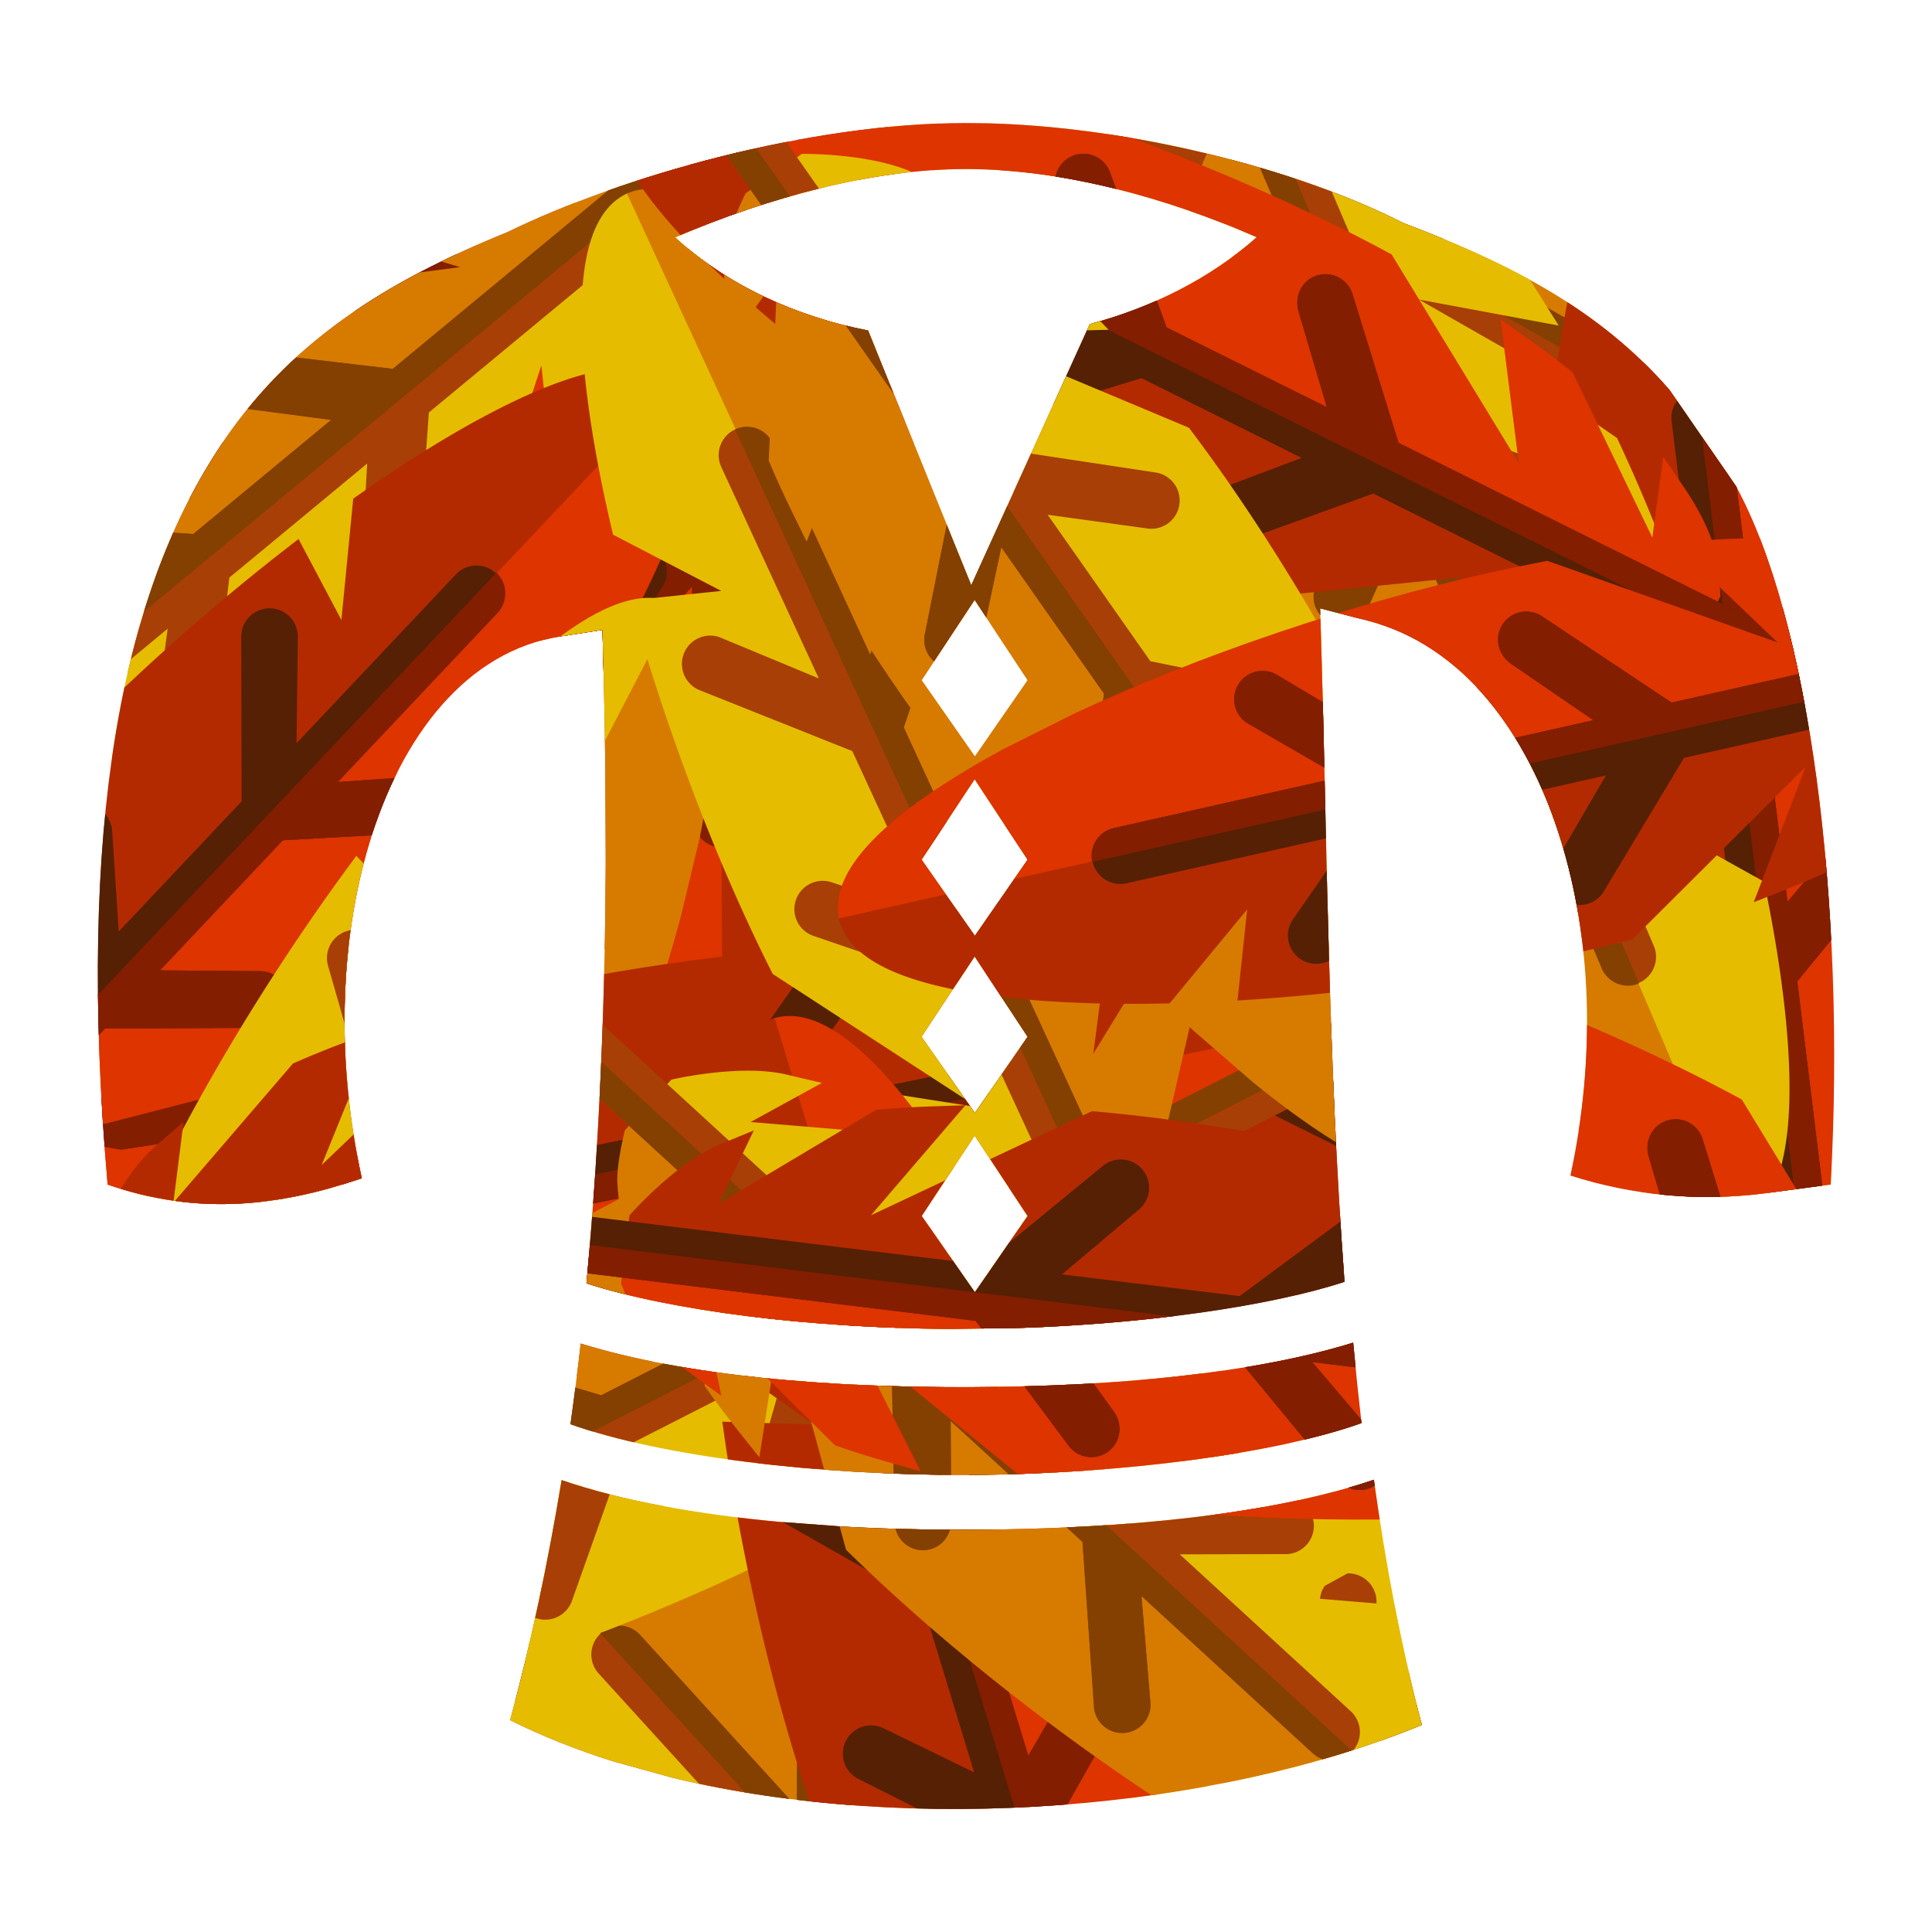 <svg xmlns="http://www.w3.org/2000/svg" width="128" height="128"><defs><clipPath id="a"><path d="M79.284 11.438c-10.38 0-22.796 3.526-30.355 7.22-8.038 3.266-14.58 7.287-19.253 14.51-6.283 9.714-9.334 24.72-7.255 48.602 5.964 2.07 11.333 1.45 16.842-.415-1.727-7.884-1.448-15.764.496-22.204 2.126-7.044 6.404-12.722 12.675-13.7l2.77-.433.074 2.803c.054 2.043.09 4.17.116 6.335l.027 6.312c-.037 8.798-.382 18.286-1.277 27.845 5.637 1.83 14.806 2.954 23.964 3.02l4.597-.059c8.53-.275 16.742-1.45 21.665-3.063-1.093-14.65-1.166-29.434-1.52-41.334l-.097-3.283 3.18.824c6.238 1.617 10.55 7.376 12.76 14.507 2.02 6.51 2.353 14.37.64 22.248a29.764 29.764 0 0 0 12.847 1.18l4.4-.587c1.032-18.81-1.434-37.403-6.27-46.264l-4.409-6.376c-4.647-5.357-10.62-8.4-17.665-11.074-6.746-3.458-18.358-6.614-28.95-6.614zm0 3.05c6.494 0 13.37 1.942 19.274 4.516-3.123 2.758-6.97 4.665-11.067 5.754l-7.852 17.31-6.838-16.882c-4.757-.93-9.26-2.957-12.783-6.174 6.173-2.643 13.082-4.524 19.266-4.524zm.58 28.54l3.512 5.326-3.497 5.053-3.53-5.053zm0 11.887l3.512 5.328-3.497 5.052-3.53-5.053 3.514-5.327zm0 11.733l3.512 5.327-3.497 5.054-3.53-5.054zm0 11.876l3.512 5.327-3.497 5.054-3.53-5.053 3.514-5.327zm25.08 13.715c-6.61 2.055-15.83 2.907-25.278 2.95-9.5.046-18.965-.743-25.902-2.89a222.41 222.41 0 0 1-.678 5.346c5.968 2.132 16.346 3.408 26.497 3.36 10.143-.05 20.355-1.444 25.912-3.433a241.302 241.302 0 0 1-.552-5.333zm1.367 9.086c-6.782 2.308-16.533 3.262-26.53 3.31-2.935.015-5.866-.052-8.724-.213l-4.227-.315c-5.358-.5-10.307-1.382-14.33-2.758-.896 5.43-2.02 10.772-3.412 15.903 2.117 1.06 4.41 1.968 6.835 2.733l3.97 1.096c15.85 3.805 35.88 2.156 49.6-3.513-1.354-5.09-2.386-10.57-3.182-16.243z"/></clipPath></defs><g transform="translate(-15.291 -3.288)" clip-path="url(#a)"><path d="M60.798-5.453L3.822 51.523l1.633 1.638s2.133.65 3.425.65c1.275 0 2.692-.217 4.213-.645l2.32-.654-4.838-2.386 12.056-1.528.178-.114a64.338 64.338 0 0 0 2.977-2.052l1.7-1.24-9.42-1.888 15.785-3.587.183-.17a113.45 113.45 0 0 0 2.654-2.569c6.692-6.692 13.339-14.917 18.236-22.564l2.681-4.455.015-.025c4.42-7.9 5.489-13.077 3.178-15.387z" fill="#dd3400"/><path d="M60.848-5.4c-.784-.783-1.915-1.182-3.365-1.182-5.09 0-13.34 4.953-17.805 7.904l-.354.234-1.015 8.01-2.686-5.446-.889.651c-5.74 4.207-11.534 9.158-16.317 13.94-.877.878-1.741 1.77-2.568 2.653l-.17.184-3.588 15.784-1.887-9.419-1.24 1.7a64.51 64.51 0 0 0-2.052 2.977l-.115.178L5.27 44.823l-2.387-4.837-.653 2.32c-.865 3.07.009 7.634.009 7.634l1.632 1.638z" fill="#b42a00"/><path d="M44.893 20.003l-7.137.29 10.91-10.909a1.876 1.876 0 0 0-2.653-2.652L35.105 17.64l.289-7.136a1.876 1.876 0 0 0-3.75 0l-.29 10.887-8.383 8.383-.243-6.604a1.875 1.875 0 0 0-3.75 0l.243 10.354L-9.81 62.556a1.875 1.875 0 1 0 2.652 2.651l29.03-29.03 10.355.243c1.036 0 1.876-.84 1.876-1.875 0-1.036-.84-1.838-1.876-1.876l-6.604-.243 8.383-8.383 10.887-.29a1.875 1.875 0 1 0 0-3.75z" fill="#552003"/><path d="M44.893 20.003l-7.137.29 10.91-10.909a1.875 1.875 0 0 0 0-2.651L-9.81 65.207c.365.367.846.55 1.326.55.48 0 .96-.183 1.325-.55l29.031-29.03 10.355.243c1.036 0 1.876-.84 1.876-1.875 0-1.036-.84-1.838-1.876-1.876l-6.604-.243 8.383-8.383 10.887-.29a1.875 1.875 0 1 0 0-3.75z" fill="#831e00"/><path d="M144.557 80.78l-56.976 56.977 1.633 1.637s2.133.65 3.425.65c1.275 0 2.692-.217 4.213-.645l2.32-.654-4.838-2.386 12.056-1.528.178-.114a64.195 64.195 0 0 0 2.977-2.052l1.7-1.24-9.42-1.888 15.785-3.587.183-.17c.885-.83 1.778-1.693 2.654-2.569 6.692-6.692 13.339-14.917 18.236-22.564l2.681-4.455.015-.025c4.42-7.9 5.489-13.076 3.178-15.387z" fill="#d67b00"/><path d="M144.608 80.834c-.784-.784-1.916-1.182-3.366-1.182-5.09 0-13.34 4.952-17.805 7.904l-.354.233-1.015 8.01-2.686-5.446-.889.651c-5.74 4.207-11.534 9.158-16.316 13.94-.878.878-1.742 1.77-2.568 2.653l-.171.184-3.587 15.784-1.888-9.419-1.24 1.7a64.51 64.51 0 0 0-2.052 2.977l-.114.178-1.528 12.055-2.386-4.837-.654 2.32c-.865 3.07.009 7.634.009 7.634l1.632 1.638z" fill="#e5bc00"/><path d="M128.652 106.236l-7.137.29 10.91-10.909a1.876 1.876 0 0 0-2.653-2.652l-10.908 10.909.29-7.137a1.876 1.876 0 0 0-3.751 0l-.29 10.887-8.383 8.383-.243-6.604a1.875 1.875 0 0 0-3.75 0l.243 10.354-29.03 29.032a1.875 1.875 0 1 0 2.65 2.652l29.032-29.031 10.355.243c1.035 0 1.875-.84 1.875-1.875 0-1.036-.84-1.838-1.875-1.876l-6.605-.243 8.383-8.383 10.888-.29a1.875 1.875 0 1 0 0-3.75z" fill="#a73f06"/><path d="M128.653 106.236l-7.138.29 10.91-10.909a1.875 1.875 0 0 0 0-2.651L73.948 151.44c.366.366.846.549 1.326.549.48 0 .96-.183 1.326-.55l29.03-29.03 10.356.243c1.035 0 1.875-.84 1.875-1.875 0-1.036-.84-1.838-1.875-1.876l-6.605-.243 8.383-8.383 10.888-.29a1.875 1.875 0 1 0 0-3.75z" fill="#834000"/><g><path d="M60.687-6.774l69.954 39.988 1.15-2.006s.067-2.229-.273-3.476c-.335-1.23-.917-2.54-1.73-3.894l-1.241-2.067-1.03 5.295-4.645-11.23-.157-.141a64.195 64.195 0 0 0-2.762-2.334l-1.644-1.313.656 9.584-7.612-14.286-.213-.132c-1.032-.635-2.1-1.27-3.175-1.884-8.217-4.697-17.9-8.947-26.566-11.661l-5.003-1.416-.028-.007c-8.784-2.187-14.06-1.857-15.681.98z" fill="#d67b00"/><path d="M60.725-6.837c-.55.963-.636 2.16-.255 3.558 1.338 4.91 8.286 11.568 12.308 15.1l.318.28 7.995-1.127-4.548 4.023.862.687c5.568 4.431 11.868 8.72 17.74 12.076 1.078.616 2.166 1.215 3.235 1.78l.222.117 16.172-.69-8.59 4.298 1.965.75a64.51 64.51 0 0 0 3.412 1.196l.202.064 12.033-1.696-4.04 3.574 2.41.02c3.189.028 7.364-2.015 7.364-2.015l1.15-2.006z" fill="#e5bc00"/><path d="M89.43 1.877l2.156 6.81L78.192 1.03a1.876 1.876 0 0 0-1.861 3.256l13.393 7.656-6.962 1.598a1.876 1.876 0 0 0 .987 3.618l10.58-2.584 10.292 5.884-6.308 1.971a1.875 1.875 0 0 0 .987 3.619l9.925-2.958 35.645 20.375a1.875 1.875 0 1 0 1.86-3.256l-35.642-20.375-2.489-10.054a1.875 1.875 0 0 0-2.302-1.316c-1 .272-1.552 1.293-1.317 2.302l1.503 6.436-10.293-5.884L93.048.89a1.875 1.875 0 1 0-3.619.986z" fill="#a73f06"/><path d="M89.43 1.876l2.156 6.81L78.192 1.03a1.875 1.875 0 0 0-2.558.697l71.794 41.04c.257-.449.308-.96.181-1.423a1.868 1.868 0 0 0-.878-1.135l-35.643-20.375-2.489-10.054a1.875 1.875 0 0 0-2.302-1.316c-1 .272-1.552 1.293-1.317 2.302l1.503 6.436L96.19 11.32 93.048.89a1.875 1.875 0 1 0-3.619.986z" fill="#834000"/></g><g><path d="M71.719 138.109L6.113 91.329l-1.345 1.88s-.29 2.211-.076 3.486c.21 1.258.659 2.619 1.333 4.048l1.027 2.18 1.555-5.165 3.498 11.638.142.156c.78.855 1.627 1.728 2.516 2.598l1.504 1.471.305-9.602 6.146 14.976.199.152a113.45 113.45 0 0 0 2.97 2.193c7.707 5.494 16.916 10.69 25.268 14.258l4.836 1.908.028.01c8.521 3.054 13.803 3.253 15.7.593z" fill="#dd3400"/><path d="M71.675 138.167c.643-.902.849-2.084.61-3.514-.841-5.02-7.089-12.339-10.737-16.255l-.29-.31-8.067.322 4.927-3.549-.788-.769c-5.098-4.965-10.938-9.863-16.444-13.79-1.011-.72-2.035-1.425-3.041-2.094l-.21-.138-16.16-.93 8.978-3.418-1.88-.942a64.51 64.51 0 0 0-3.277-1.532l-.194-.083-12.142.485 4.377-3.153-2.397-.261c-3.17-.346-7.527 1.27-7.527 1.27l-1.346 1.88z" fill="#b42a00"/><path d="M43.985 126.628l-1.464-6.991 12.56 8.957a1.876 1.876 0 0 0 2.178-3.054l-12.56-8.956 7.086-.894a1.876 1.876 0 0 0-.62-3.7l-10.785 1.515-9.653-6.884 6.473-1.33a1.875 1.875 0 0 0-.62-3.7l-10.171 1.951L-7.02 79.706a1.875 1.875 0 1 0-2.177 3.054l33.428 23.836 1.47 10.252a1.875 1.875 0 0 0 2.16 1.54c1.022-.171 1.673-1.132 1.54-2.16l-.852-6.553 9.653 6.883 2.084 10.69a1.875 1.875 0 1 0 3.7-.62z" fill="#552003"/><path d="M43.985 126.628l-1.464-6.991 12.56 8.957a1.875 1.875 0 0 0 2.616-.438L-9.635 80.144c-.301.422-.402.926-.323 1.399.08.473.34.916.76 1.217l33.429 23.835 1.47 10.253a1.875 1.875 0 0 0 2.16 1.54c1.022-.171 1.673-1.132 1.54-2.16l-.852-6.553 9.653 6.883 2.084 10.69a1.875 1.875 0 1 0 3.7-.62z" fill="#831e00"/></g><g><path d="M6.552 25.483l1.472 80.563 2.312-.039s1.948-1.084 2.845-2.014h.001c.885-.918 1.711-2.089 2.458-3.48l1.14-2.124-5.075 1.825 7.267-9.739.041-.207c.223-1.136.42-2.336.59-3.568l.287-2.084-7.897 5.47 8.374-13.852.004-.25c.017-1.213.015-2.455-.007-3.693-.173-9.463-1.48-19.956-3.587-28.79l-1.346-5.022-.008-.028c-2.62-8.665-5.604-13.028-8.87-12.968z" fill="#d67b00"/><path d="M6.626 25.484c-1.109.02-2.181.559-3.187 1.602C-.094 30.75-2.255 40.127-3.23 45.39l-.078.417 5.062 6.29-5.785-1.846-.148 1.092c-.955 7.052-1.413 14.66-1.29 21.422.023 1.24.066 2.483.128 3.69l.013.25 8.874 13.538-8.091-5.178.363 2.072a64.51 64.51 0 0 0 .72 3.544l.048.205 7.618 9.467-5.138-1.639 1.216 2.08c1.61 2.754 5.502 5.293 5.502 5.293l2.312-.039z" fill="#e5bc00"/><path d="M13.839 54.602L9.094 59.94l-.282-15.424a1.876 1.876 0 0 0-3.75.068l.282 15.424-4.937-5.161a1.876 1.876 0 0 0-2.603 2.7L5.44 65.31l.216 11.854-4.923-4.409a1.875 1.875 0 0 0-2.603 2.7l7.623 7.011.75 41.05a1.875 1.875 0 1 0 3.75-.068L9.504 82.4l7.362-7.286a1.875 1.875 0 0 0-.048-2.652c-.746-.718-1.906-.67-2.652.049l-4.759 4.586-.216-11.854 7.348-8.038a1.875 1.875 0 1 0-2.7-2.604z" fill="#a73f06"/><path d="M13.84 54.601l-4.746 5.34-.282-15.425a1.875 1.875 0 0 0-1.909-1.84l1.51 82.682c.518-.01.983-.228 1.316-.573.333-.346.534-.819.525-1.336L9.504 82.4l7.362-7.286a1.875 1.875 0 0 0-.048-2.652c-.746-.718-1.906-.67-2.652.049l-4.759 4.586-.216-11.854 7.348-8.038a1.875 1.875 0 1 0-2.7-2.604z" fill="#834000"/></g><g><path d="M125.54 11.995l9.8 79.978 2.295-.278s1.826-1.28 2.622-2.298h.001c.785-1.004 1.486-2.254 2.085-3.716l.914-2.23-4.86 2.34 6.222-10.438.019-.21c.104-1.153.176-2.368.217-3.61l.07-2.103-7.288 6.259 6.895-14.646-.022-.25a113.45 113.45 0 0 0-.39-3.671c-1.15-9.394-3.537-19.696-6.546-28.265l-1.858-4.855-.011-.028c-3.502-8.347-6.922-12.377-10.165-11.98z" fill="#dd3400"/><path d="M125.613 11.988c-1.1.135-2.111.781-3.004 1.923-3.134 4.01-4.314 13.56-4.738 18.896l-.035.423 5.686 5.732-5.944-1.237-.035 1.101c-.22 7.113.111 14.727.934 21.44.15 1.232.322 2.463.509 3.658l.039.247 10.227 12.547-8.584-4.313.575 2.023a64.51 64.51 0 0 0 1.083 3.45l.07.2 8.557 8.628-5.281-1.099 1.426 1.944c1.885 2.571 6.02 4.695 6.02 4.695l2.295-.278z" fill="#b42a00"/><path d="M135.8 40.203l-4.167 5.801-1.876-15.313a1.876 1.876 0 0 0-3.723.457l1.877 15.311-5.445-4.622a1.876 1.876 0 0 0-2.31 2.955l8.4 6.932 1.441 11.768-5.353-3.876a1.875 1.875 0 0 0-2.31 2.955l8.309 6.185 4.993 40.751a1.875 1.875 0 1 0 3.723-.456l-4.994-40.75 6.569-8.009a1.875 1.875 0 0 0-.323-2.632c-.816-.638-1.964-.47-2.632.322l-4.259 5.054-1.442-11.768 6.477-8.756a1.875 1.875 0 1 0-2.955-2.31z" fill="#552003"/><path d="M135.8 40.203l-4.167 5.801-1.876-15.313a1.875 1.875 0 0 0-2.09-1.633l10.058 82.083a1.869 1.869 0 0 0 1.25-.706c.295-.379.447-.87.384-1.383L134.365 68.3l6.569-8.009a1.875 1.875 0 0 0-.323-2.632c-.816-.638-1.964-.47-2.632.322l-4.259 5.054-1.442-11.767 6.477-8.757a1.875 1.875 0 1 0-2.955-2.31z" fill="#831e00"/></g><g><path d="M63.262 76.628l-.476-80.575-2.312.01s-1.962 1.06-2.87 1.98h-.001c-.896.906-1.737 2.066-2.501 3.45l-1.166 2.109 5.097-1.763-7.387 9.648-.044.207a64.338 64.338 0 0 0-.634 3.56l-.312 2.08 7.964-5.372-8.544 13.749-.008.25a113.45 113.45 0 0 0-.038 3.692c.056 9.464 1.234 19.973 3.23 28.833l1.284 5.038.008.028c2.512 8.696 5.442 13.096 8.71 13.076z" fill="#dd3400"/><path d="M63.188 76.626c1.11-.006 2.188-.531 3.207-1.562 3.577-3.62 5.855-12.97 6.894-18.22l.083-.416-4.984-6.353 5.761 1.918.162-1.09c1.042-7.04 1.594-14.64 1.554-21.404a112.463 112.463 0 0 0-.082-3.692l-.01-.25-8.706-13.647 8.027 5.278-.337-2.076a64.51 64.51 0 0 0-.676-3.553l-.046-.206-7.5-9.56 5.117 1.702-1.19-2.095c-1.576-2.773-5.437-5.36-5.437-5.36l-2.312.01z" fill="#b42a00"/><path d="M56.336 47.422l4.81-5.28.091 15.427a1.876 1.876 0 0 0 3.75-.022l-.09-15.426 4.873 5.222a1.876 1.876 0 0 0 2.636-2.668l-7.54-7.858-.07-11.856 4.868 4.47a1.875 1.875 0 0 0 2.636-2.668l-7.536-7.105-.242-41.056a1.875 1.875 0 1 0-3.75.022l.242 41.055-7.452 7.194a1.875 1.875 0 0 0 .016 2.652c.737.729 1.897.694 2.652-.015l4.815-4.527.07 11.855-7.447 7.948a1.875 1.875 0 1 0 2.667 2.636z" fill="#552003"/><path d="M56.335 47.422l4.811-5.28.091 15.427a1.875 1.875 0 0 0 1.886 1.864l-.487-82.695a1.869 1.869 0 0 0-1.323.557 1.868 1.868 0 0 0-.541 1.33l.242 41.054-7.452 7.194a1.875 1.875 0 0 0 .016 2.652c.737.729 1.897.694 2.652-.015l4.815-4.527.07 11.855-7.447 7.948a1.875 1.875 0 1 0 2.667 2.636z" fill="#831e00"/></g><g><path d="M43.448 98.782l54.222 59.603 1.713-1.553s.75-2.1.811-3.391v-.001c.06-1.273-.09-2.698-.446-4.238l-.543-2.348-2.612 4.72-.957-12.115-.106-.183c-.581-1-1.224-2.033-1.908-3.071l-1.159-1.756-2.33 9.32-2.838-15.937-.162-.191a113.458 113.458 0 0 0-2.44-2.772c-6.369-7-14.27-14.028-21.678-19.281l-4.323-2.889-.025-.016c-7.682-4.787-12.803-6.1-15.22-3.9z" fill="#d67b00"/><path d="M43.503 98.735c-.82.746-1.27 1.857-1.34 3.305-.24 5.084 4.318 13.56 7.055 18.159l.217.365 7.953 1.392-5.567 2.425.609.919c3.93 5.932 8.602 11.953 13.154 16.957.835.918 1.686 1.823 2.529 2.69l.175.18 15.597 4.328-9.498 1.44 1.64 1.32a64.51 64.51 0 0 0 2.877 2.19l.172.122 11.97 2.095-4.945 2.156 2.287.762c3.025 1.009 7.626.352 7.626.352l1.713-1.554z" fill="#e5bc00"/><path d="M68.124 115.871l-.047 7.143-10.382-11.412a1.876 1.876 0 0 0-2.774 2.524l10.381 11.411-7.115-.625a1.876 1.876 0 0 0-.177 3.746l10.861.802 7.978 8.77-6.608-.069a1.875 1.875 0 0 0-.177 3.747l10.354.245 27.629 30.37a1.875 1.875 0 1 0 2.774-2.524L83.193 139.63l.732-10.332a1.875 1.875 0 0 0-1.785-1.962c-1.035-.048-1.875.753-1.962 1.785l-.554 6.586-7.978-8.77.225-10.889a1.875 1.875 0 1 0-3.747-.177z" fill="#a73f06"/><path d="M68.124 115.871l-.047 7.143-10.382-11.412a1.875 1.875 0 0 0-2.648-.125l55.648 61.171c.383-.348.59-.82.612-1.298a1.868 1.868 0 0 0-.486-1.35l-27.628-30.37.732-10.332a1.875 1.875 0 0 0-1.785-1.962c-1.035-.048-1.875.753-1.962 1.785l-.554 6.586-7.978-8.77.225-10.889a1.875 1.875 0 1 0-3.747-.177z" fill="#834000"/></g><g><path d="M130.667 84.242l-31.64-74.105-2.127.905S95.5 12.78 95.02 13.98h-.001c-.475 1.182-.8 2.578-.97 4.15l-.258 2.395 4.017-3.599-3.075 11.756.04.208c.22 1.136.488 2.323.794 3.528l.517 2.039 5.262-8.037-2.553 15.984.09.234c.44 1.13.908 2.28 1.394 3.419 3.717 8.704 8.872 17.937 14.143 25.332l3.135 4.148.018.023c5.684 7.045 10.089 9.966 13.094 8.683z" fill="#d67b00"/><path d="M130.599 84.27c1.02-.436 1.81-1.338 2.35-2.683 1.897-4.723.376-14.225-.699-19.469l-.084-.415-7.055-3.927 6.054-.463-.273-1.067c-1.765-6.894-4.2-14.116-6.855-20.337a112.457 112.457 0 0 0-1.505-3.371l-.106-.227-13.311-9.211 9.444 1.758-1.115-1.784a64.51 64.51 0 0 0-1.998-3.014l-.123-.172-10.617-5.91 5.378-.412-1.91-1.47c-2.525-1.947-7.087-2.838-7.087-2.838l-2.128.905z" fill="#e5bc00"/><path d="M112.972 59.997l2.39-6.731 6.058 14.188a1.876 1.876 0 0 0 3.45-1.473l-6.058-14.187 6.515 2.928a1.876 1.876 0 0 0 1.398-3.48l-9.996-4.326-4.655-10.904 6.22 2.236a1.875 1.875 0 0 0 1.397-3.48l-9.7-3.633L93.87-6.624a1.875 1.875 0 1 0-3.449 1.473l16.121 37.758-4.084 9.518a1.875 1.875 0 0 0 1.041 2.44c.961.385 2.018-.096 2.439-1.042l2.687-6.038 4.655 10.903-3.789 10.211a1.875 1.875 0 1 0 3.48 1.398z" fill="#a73f06"/><path d="M112.972 59.997l2.39-6.731 6.058 14.188a1.875 1.875 0 0 0 2.46.988L91.41-7.612c-.477.203-.826.58-1.005 1.025-.178.446-.187.96.016 1.435l16.121 37.759-4.084 9.518a1.875 1.875 0 0 0 1.041 2.44c.961.385 2.018-.096 2.439-1.042l2.687-6.038 4.655 10.903-3.789 10.211a1.875 1.875 0 1 0 3.48 1.398z" fill="#834000"/></g><g><path d="M79.295 64.956l72.14 35.892 1.034-2.068s-.062-2.23-.473-3.455c-.405-1.209-1.062-2.482-1.952-3.788l-1.358-1.992-.723 5.345-5.283-10.943-.166-.132a64.338 64.338 0 0 0-2.892-2.17l-1.716-1.217 1.206 9.53-8.422-13.823-.22-.12a113.45 113.45 0 0 0-3.279-1.698c-8.473-4.216-18.385-7.901-27.193-10.112l-5.076-1.125-.029-.006c-8.895-1.677-14.143-1.044-15.598 1.882z" fill="#dd3400"/><path d="M79.33 64.891c-.494.993-.512 2.192-.05 3.567 1.618 4.825 8.938 11.072 13.157 14.366l.334.261 7.916-1.585-4.308 4.278.9.636c5.814 4.103 12.35 8.022 18.406 11.034 1.111.553 2.233 1.089 3.332 1.591l.228.104 16.106-1.62-8.33 4.786 2.006.635a64.51 64.51 0 0 0 3.476.998l.205.052 11.915-2.387-3.827 3.801 2.408-.118c3.185-.157 7.234-2.437 7.234-2.437l1.034-2.069z" fill="#b42a00"/><path d="M108.488 71.937l2.545 6.674L97.22 71.74a1.876 1.876 0 0 0-1.67 3.358l13.81 6.871-6.857 1.997a1.876 1.876 0 0 0 1.193 3.555l10.413-3.189 10.615 5.281-6.184 2.332a1.875 1.875 0 0 0 1.193 3.555l9.739-3.524 36.758 18.288a1.875 1.875 0 1 0 1.67-3.358l-36.757-18.288-3.063-9.894a1.875 1.875 0 0 0-2.374-1.182c-.982.33-1.475 1.381-1.182 2.375l1.87 6.339-10.614-5.281-3.737-10.23a1.875 1.875 0 1 0-3.556 1.193z" fill="#552003"/><path d="M108.488 71.937l2.545 6.674L97.22 71.74a1.875 1.875 0 0 0-2.514.843l74.038 36.838c.231-.464.252-.978.1-1.432a1.868 1.868 0 0 0-.943-1.082l-36.757-18.289-3.064-9.894a1.875 1.875 0 0 0-2.374-1.182c-.982.33-1.475 1.381-1.182 2.375l1.87 6.339-10.613-5.281-3.738-10.23a1.875 1.875 0 1 0-3.556 1.193z" fill="#831e00"/></g><g><path d="M2.473 122.226l45.332-66.615-1.91-1.303s-2.217-.24-3.486 0h-.001c-1.252.238-2.603.716-4.017 1.422l-2.157 1.075 5.197 1.44-11.558 3.753-.153.146a64.338 64.338 0 0 0-2.542 2.571l-1.438 1.536 9.606.095-14.837 6.472-.148.203c-.714.979-1.43 1.994-2.127 3.018-5.324 7.824-10.318 17.146-13.701 25.574l-1.802 4.876-.01.028c-2.866 8.586-2.95 13.871-.248 15.71z" fill="#dd3400"/><path d="M2.413 122.183c.917.624 2.103.804 3.527.533 5-.95 12.18-7.357 16.016-11.09l.304-.296-.499-8.058 3.656 4.848.752-.806c4.852-5.204 9.62-11.15 13.426-16.742.698-1.026 1.38-2.065 2.027-3.086l.134-.212.575-16.177 3.614 8.901.901-1.9a64.51 64.51 0 0 0 1.46-3.31l.079-.195-.751-12.129 3.248 4.306.208-2.4c.277-3.178-1.434-7.499-1.434-7.499l-1.91-1.304z" fill="#b42a00"/><path d="M13.343 94.248l6.958-1.618-8.68 12.754a1.876 1.876 0 0 0 3.101 2.11l8.679-12.753 1.049 7.065a1.876 1.876 0 0 0 3.684-.7l-1.75-10.75 6.671-9.802 1.472 6.443a1.875 1.875 0 0 0 3.685-.7L36.038 76.17l23.098-33.943a1.875 1.875 0 1 0-3.1-2.11L32.938 74.06 22.72 75.754a1.875 1.875 0 0 0-1.492 2.193c.194 1.018 1.169 1.648 2.193 1.492l6.533-.995-6.67 9.801-10.641 2.318a1.875 1.875 0 1 0 .7 3.685z" fill="#552003"/><path d="M13.343 94.248l6.958-1.618-8.68 12.754a1.875 1.875 0 0 0 .495 2.605l46.525-68.367a1.869 1.869 0 0 0-1.405-.292c-.471.09-.909.36-1.2.787L32.94 74.06 22.72 75.754a1.875 1.875 0 0 0-1.492 2.193c.194 1.018 1.169 1.648 2.193 1.492l6.534-.995-6.67 9.801-10.642 2.318a1.875 1.875 0 1 0 .7 3.685z" fill="#831e00"/></g><g><path d="M-1.346 65.52l62.071-51.38-1.472-1.783s-2.062-.847-3.35-.968v-.001c-1.268-.12-2.7-.036-4.254.248l-2.37.433 4.591 2.83-12.145.39-.188.097a64.195 64.195 0 0 0-3.157 1.763l-1.808 1.075 9.2 2.763-16.051 2.09-.199.153c-.958.742-1.928 1.519-2.882 2.308-7.29 6.035-14.68 13.6-20.274 20.754L3.28 50.475l-.017.025c-5.141 7.45-6.691 12.503-4.608 15.02z" fill="#d67b00"/><path d="M-1.39 65.462c.706.854 1.796 1.357 3.239 1.493 5.067.477 13.746-3.68 18.468-6.199l.375-.199 1.762-7.88 2.162 5.674.947-.564c6.108-3.65 12.342-8.035 17.552-12.348.956-.791 1.9-1.6 2.806-2.4l.187-.167 5.052-15.378.996 9.554 1.394-1.575a64.51 64.51 0 0 0 2.322-2.772l.13-.167 2.653-11.858 1.922 5.04.868-2.25c1.15-2.974.708-7.6.708-7.6l-1.472-1.784z" fill="#e5bc00"/><path d="M16.877 41.668l7.133.382-11.884 9.837a1.876 1.876 0 0 0 2.392 2.889L26.4 44.939l-.957 7.078a1.876 1.876 0 0 0 3.734.352l1.309-10.812 9.133-7.56-.378 6.599a1.875 1.875 0 0 0 3.734.351l.729-10.331 31.627-26.18a1.875 1.875 0 1 0-2.391-2.889l-31.627 26.18-10.286-1.214a1.875 1.875 0 0 0-2.043 1.69c-.097 1.032.664 1.909 1.69 2.044l6.553.861-9.132 7.56-10.867-.734a1.875 1.875 0 1 0-.352 3.734z" fill="#a73f06"/><path d="M16.877 41.668l7.133.382-11.884 9.837a1.875 1.875 0 0 0-.249 2.64l63.704-52.73a1.869 1.869 0 0 0-1.269-.672 1.868 1.868 0 0 0-1.371.422l-31.627 26.18-10.286-1.214a1.875 1.875 0 0 0-2.043 1.69c-.097 1.032.664 1.909 1.69 2.044l6.554.861-9.133 7.56-10.867-.734a1.875 1.875 0 1 0-.352 3.734z" fill="#834000"/></g><g><path d="M59.957 28.702L4.644 87.294l1.68 1.59s2.15.589 3.442.552h.001c1.274-.036 2.683-.295 4.191-.767l2.3-.72-4.903-2.246L23.36 83.83l.175-.12a64.338 64.338 0 0 0 2.917-2.136l1.663-1.288-9.47-1.616 15.675-4.04.179-.176a113.45 113.45 0 0 0 2.578-2.644c6.497-6.882 12.904-15.294 17.58-23.08l2.551-4.53.014-.025c4.19-8.024 5.11-13.23 2.734-15.472z" fill="#dd3400"/><path d="M60.01 28.754c-.807-.761-1.95-1.126-3.399-1.085-5.087.147-13.192 5.334-17.57 8.413l-.348.244-.784 8.036-2.84-5.366-.87.676c-5.617 4.37-11.266 9.485-15.91 14.404-.852.902-1.69 1.82-2.49 2.726l-.166.188-3.131 15.881-2.158-9.36-1.19 1.733a64.51 64.51 0 0 0-1.966 3.036l-.11.181-1.18 12.094-2.524-4.766-.586 2.338c-.777 3.092.228 7.63.228 7.63l1.68 1.59z" fill="#b42a00"/><path d="M44.792 54.605l-7.126.495 10.59-11.218a1.876 1.876 0 0 0-2.727-2.575l-10.59 11.218.084-7.142a1.876 1.876 0 0 0-3.75.108l.025 10.891-8.138 8.62-.434-6.594a1.875 1.875 0 0 0-3.749.108l.542 10.343-28.183 29.855a1.875 1.875 0 1 0 2.727 2.575l28.183-29.854 10.357-.055a1.875 1.875 0 0 0 1.82-1.929c-.029-1.035-.892-1.812-1.928-1.82l-6.608-.053 8.138-8.621 10.875-.603a1.875 1.875 0 1 0-.108-3.749z" fill="#552003"/><path d="M44.792 54.605l-7.126.495 10.59-11.218c.71-.753.677-1.94-.076-2.65l-56.768 60.133c.376.356.861.525 1.34.511.48-.014.955-.21 1.31-.587l28.183-29.854 10.358-.055a1.875 1.875 0 0 0 1.82-1.929c-.029-1.035-.892-1.812-1.928-1.82l-6.608-.053 8.138-8.621 10.875-.603a1.875 1.875 0 1 0-.108-3.749z" fill="#831e00"/></g><g><path d="M60.016 43.274L22.86 114.772l2.05 1.07s2.23-.023 3.462-.413c1.216-.383 2.501-1.018 3.822-1.885l2.015-1.322-5.331-.818 11.034-5.09.135-.162a64.195 64.195 0 0 0 2.222-2.854l1.246-1.694-9.55 1.038 13.97-8.177.123-.218c.594-1.057 1.185-2.15 1.756-3.248 4.364-8.398 8.224-18.243 10.59-27.012l1.213-5.055.006-.029c1.834-8.864 1.293-14.122-1.606-15.629z" fill="#d67b00"/><path d="M60.08 43.31c-.984-.511-2.183-.55-3.565-.113C51.662 44.731 45.287 51.94 41.92 56.1l-.267.33 1.446 7.943-4.202-4.383-.651.889c-4.205 5.74-8.238 12.207-11.357 18.209a112.457 112.457 0 0 0-1.65 3.304l-.107.226 1.336 16.132-4.638-8.413-.67 1.994a64.51 64.51 0 0 0-1.06 3.458l-.055.204 2.176 11.955-3.733-3.893.076 2.409c.1 3.187 2.309 7.277 2.309 7.277l2.05 1.069z" fill="#e5bc00"/><path d="M52.522 72.34l-6.718 2.427 7.114-13.689a1.876 1.876 0 0 0-3.328-1.73l-7.113 13.689-1.876-6.892a1.876 1.876 0 0 0-3.576 1.13l3.006 10.468-5.468 10.52-2.222-6.224a1.875 1.875 0 0 0-3.576 1.13l3.353 9.8-18.933 36.43a1.875 1.875 0 1 0 3.328 1.73l18.932-36.43 9.947-2.889a1.875 1.875 0 0 0 1.223-2.353c-.312-.987-1.355-1.498-2.353-1.223l-6.37 1.759 5.466-10.52 10.294-3.557a1.875 1.875 0 1 0-1.13-3.576z" fill="#a73f06"/><path d="M52.522 72.34l-6.718 2.427 7.114-13.689c.478-.919.12-2.05-.799-2.528l-38.135 73.378c.46.24.973.269 1.43.124.458-.144.86-.463 1.099-.923L35.445 94.7l9.947-2.889a1.875 1.875 0 0 0 1.223-2.353c-.312-.987-1.355-1.498-2.353-1.223l-6.371 1.759 5.467-10.52 10.294-3.557a1.875 1.875 0 1 0-1.13-3.576z" fill="#834000"/></g><g><path d="M100.822 71.63L21.876 87.756l.46 2.267s1.42 1.718 2.499 2.43v.002c1.063.702 2.365 1.301 3.87 1.782l2.296.734-2.72-4.658 10.9 5.372.212.002a64.338 64.338 0 0 0 3.615-.07l2.101-.098-6.817-6.767 15.147 5.709.247-.042a113.45 113.45 0 0 0 3.629-.68c9.273-1.894 19.352-5.092 27.655-8.772l4.692-2.239.026-.013c8.043-4.154 11.788-7.884 11.134-11.085z" fill="#dd3400"/><path d="M100.835 71.702c-.222-1.086-.947-2.042-2.156-2.841-4.246-2.806-13.86-3.223-19.213-3.222h-.424l-5.263 6.123.762-6.024-1.1.053c-7.108.346-14.672 1.282-21.299 2.636-1.216.248-2.43.517-3.605.798l-.244.058L36.6 80.475l3.617-8.9-1.971.735a64.51 64.51 0 0 0-3.353 1.353l-.194.086-7.92 9.216.675-5.352-1.824 1.576c-2.414 2.083-4.201 6.374-4.201 6.374l.46 2.266z" fill="#b42a00"/><path d="M73.519 84.1l-6.114-3.693L82.52 77.32a1.876 1.876 0 0 0-.75-3.675l-15.115 3.088 4.176-5.795a1.876 1.876 0 0 0-3.13-2.068l-6.243 8.924-11.616 2.373 3.438-5.644a1.875 1.875 0 0 0-3.129-2.068l-5.504 8.773L4.42 89.446a1.875 1.875 0 1 0 .75 3.674l40.225-8.217 8.506 5.912a1.875 1.875 0 0 0 2.598-.531c.571-.864.312-1.996-.53-2.599l-5.377-3.843 11.615-2.373 9.244 5.76a1.875 1.875 0 1 0 2.067-3.129z" fill="#552003"/><path d="M73.52 84.1l-6.115-3.693L82.52 77.32a1.875 1.875 0 0 0 1.462-2.212L2.959 91.658c.103.507.403.925.803 1.19.4.264.902.376 1.409.272l40.225-8.217 8.506 5.912a1.875 1.875 0 0 0 2.598-.531c.571-.864.312-1.996-.53-2.599l-5.377-3.843 11.615-2.373 9.244 5.76a1.875 1.875 0 1 0 2.067-3.129z" fill="#831e00"/></g><g><path d="M20.53 115.507l71.79-36.591-1.048-2.062s-1.828-1.277-3.057-1.676v-.001c-1.212-.394-2.627-.624-4.206-.686l-2.408-.096 3.863 3.764-11.937-2.27-.205.053a64.195 64.195 0 0 0-3.466 1.032l-1.999.654 8.376 4.705-16.121-1.464-.227.106c-1.097.515-2.214 1.061-3.317 1.623-8.432 4.298-17.294 10.068-24.315 15.829l-3.925 3.408-.022.02c-6.644 6.148-9.26 10.741-7.776 13.652z" fill="#d67b00"/><path d="M20.499 115.44c.503.989 1.457 1.717 2.835 2.165 4.841 1.572 14.218-.59 19.377-2.018l.408-.113 3.44-7.304.872 6.008 1.047-.344c6.758-2.229 13.798-5.147 19.824-8.219a112.457 112.457 0 0 0 3.262-1.73l.22-.121 8.287-13.905-1.114 9.542 1.704-1.234a64.51 64.51 0 0 0 2.871-2.198l.164-.134 5.177-10.994.775 5.338 1.338-2.005c1.771-2.652 2.35-7.263 2.35-7.263l-1.047-2.062z" fill="#e5bc00"/><path d="M43.52 96.209l6.878 1.929-13.745 7.005a1.876 1.876 0 0 0 1.703 3.342l13.744-7.006-2.48 6.699a1.876 1.876 0 0 0 3.568 1.158l3.638-10.265 10.563-5.384-1.81 6.356a1.875 1.875 0 0 0 3.568 1.159l2.966-9.924 36.58-18.644a1.875 1.875 0 1 0-1.704-3.342L70.411 87.937l-9.773-3.43a1.875 1.875 0 0 0-2.363 1.204c-.32.985.231 2.007 1.204 2.363l6.207 2.271-10.563 5.384-10.444-3.088a1.875 1.875 0 1 0-1.159 3.568z" fill="#a73f06"/><path d="M43.52 96.209l6.878 1.929-13.745 7.005c-.923.47-1.29 1.6-.82 2.522l73.679-37.553a1.869 1.869 0 0 0-1.092-.932 1.868 1.868 0 0 0-1.43.113L70.41 87.937l-9.773-3.43a1.875 1.875 0 0 0-2.363 1.204c-.32.985.231 2.007 1.204 2.363l6.207 2.271-10.563 5.384-10.444-3.088a1.875 1.875 0 1 0-1.159 3.568z" fill="#834000"/></g><g><path d="M56.76 16.14l33.748 73.17 2.101-.966s1.348-1.776 1.795-2.99c.442-1.195.728-2.6.852-4.175l.19-2.402-3.913 3.712L94.27 70.65l-.046-.206a64.195 64.195 0 0 0-.894-3.504l-.576-2.023-5.03 8.184 2.095-16.051-.097-.231a113.458 113.458 0 0 0-1.491-3.378c-3.964-8.594-9.381-17.676-14.862-24.917l-3.252-4.056-.02-.023c-5.882-6.88-10.37-9.673-13.336-8.305z" fill="#d67b00"/><path d="M56.828 16.111c-1.006.465-1.771 1.389-2.273 2.749-1.76 4.775.031 14.23 1.256 19.44l.097.413 7.164 3.724-6.039.635.304 1.06c1.961 6.84 4.601 13.99 7.434 20.131.52 1.128 1.059 2.247 1.601 3.328l.113.224 13.569 8.826-9.49-1.487 1.164 1.75a64.51 64.51 0 0 0 2.085 2.956l.127.169 10.782 5.604-5.364.565 1.951 1.416c2.58 1.874 7.166 2.633 7.166 2.633l2.1-.965z" fill="#e5bc00"/><path d="M75.143 39.87l-2.198 6.796-6.46-14.01a1.876 1.876 0 0 0-3.407 1.572l6.462 14.008-6.597-2.74a1.876 1.876 0 0 0-1.297 3.519l10.115 4.037 4.965 10.766-6.28-2.056a1.875 1.875 0 0 0-1.298 3.519l9.8 3.353 17.195 37.282a1.875 1.875 0 1 0 3.405-1.57L82.354 67.063l3.81-9.631a1.875 1.875 0 0 0-1.11-2.409c-.973-.358-2.015.153-2.41 1.111l-2.512 6.113-4.965-10.766 3.495-10.315a1.875 1.875 0 1 0-3.52-1.298z" fill="#a73f06"/><path d="M75.143 39.87l-2.198 6.796-6.46-14.01a1.875 1.875 0 0 0-2.489-.916l34.635 75.094c.47-.217.808-.604.974-1.054.166-.45.16-.964-.057-1.434L82.353 67.064l3.81-9.631a1.875 1.875 0 0 0-1.11-2.409c-.972-.358-2.014.153-2.408 1.111l-2.513 6.113-4.965-10.766 3.495-10.315a1.875 1.875 0 1 0-3.52-1.298z" fill="#834000"/></g><g><path d="M56.096 8.968l72.14 35.893 1.034-2.069s-.062-2.229-.474-3.454l.001-.001c-.405-1.208-1.062-2.482-1.952-3.787l-1.358-1.992-.724 5.345-5.283-10.943-.165-.132a64.338 64.338 0 0 0-2.892-2.171l-1.716-1.216 1.206 9.53-8.422-13.824-.22-.12a113.45 113.45 0 0 0-3.279-1.698C95.52 14.114 85.607 10.43 76.8 8.218l-5.076-1.125-.029-.006C62.799 5.41 57.551 6.043 56.096 8.968z" fill="#dd3400"/><path d="M56.13 8.904c-.493.992-.51 2.192-.05 3.566 1.62 4.825 8.939 11.072 13.157 14.367l.334.261 7.917-1.586-4.308 4.279.9.636c5.814 4.103 12.35 8.021 18.406 11.034 1.111.553 2.233 1.088 3.332 1.591l.228.104 16.106-1.62-8.33 4.785 2.006.635a64.51 64.51 0 0 0 3.476.998l.205.052 11.915-2.386-3.827 3.8 2.407-.118c3.185-.156 7.235-2.436 7.235-2.436l1.033-2.069z" fill="#b42a00"/><path d="M85.289 15.95l2.545 6.674-13.812-6.872a1.876 1.876 0 0 0-1.671 3.358l13.811 6.871-6.857 1.996a1.876 1.876 0 0 0 1.193 3.556l10.413-3.19 10.615 5.282-6.184 2.331a1.875 1.875 0 0 0 1.193 3.556l9.739-3.525 36.758 18.289a1.875 1.875 0 1 0 1.67-3.358L107.946 32.63l-3.063-9.894a1.875 1.875 0 0 0-2.375-1.182c-.982.33-1.474 1.381-1.18 2.375l1.87 6.338-10.615-5.28-3.737-10.23a1.875 1.875 0 1 0-3.556 1.192z" fill="#552003"/><path d="M85.289 15.95l2.545 6.674-13.812-6.872a1.875 1.875 0 0 0-2.514.843l74.038 36.837c.231-.463.252-.977.1-1.431a1.868 1.868 0 0 0-.943-1.083L107.945 32.63l-3.063-9.895a1.875 1.875 0 0 0-2.375-1.18c-.982.329-1.474 1.38-1.18 2.374l1.87 6.338-10.615-5.28-3.737-10.23a1.875 1.875 0 1 0-3.556 1.192z" fill="#831e00"/></g><g><path d="M112.855 80.74L66.59 14.768l-1.896 1.325s-1.009 1.988-1.232 3.261c-.221 1.256-.252 2.689-.093 4.26l.243 2.399 3.187-4.352-.58 12.138.081.195c.451 1.066.958 2.172 1.506 3.288l.928 1.888 3.488-8.95.804 16.166.136.21c.663 1.015 1.36 2.044 2.07 3.058 5.435 7.748 12.386 15.717 19.072 21.863l3.924 3.411.022.02c7.017 5.718 11.93 7.666 14.605 5.79z" fill="#d67b00"/><path d="M112.794 80.78c.908-.637 1.496-1.683 1.746-3.11.88-5.013-2.57-13.996-4.706-18.905l-.168-.389-7.714-2.384 5.828-1.704-.488-.988c-3.15-6.38-7.025-12.944-10.908-18.481a112.457 112.457 0 0 0-2.17-2.989l-.15-.2-14.927-6.262 9.604-.23-1.46-1.516a64.51 64.51 0 0 0-2.578-2.536l-.155-.143-11.61-3.59 5.177-1.513-2.172-1.045c-2.873-1.383-7.52-1.312-7.52-1.312l-1.895 1.325z" fill="#e5bc00"/><path d="M90.533 60.672l.949-7.08 8.858 12.631a1.876 1.876 0 0 0 3.07-2.153l-8.857-12.63 6.98 1.518a1.876 1.876 0 0 0 .648-3.694l-10.674-2.167-6.807-9.706 6.547.902a1.875 1.875 0 0 0 .649-3.694l-10.241-1.55L58.081-.565a1.875 1.875 0 1 0-3.07 2.153l23.573 33.613-2.03 10.157a1.875 1.875 0 0 0 1.523 2.172c1.02.179 1.954-.51 2.17-1.523l1.382-6.463 6.807 9.706-1.597 10.774a1.875 1.875 0 1 0 3.694.648z" fill="#a73f06"/><path d="M90.533 60.672l.949-7.08 8.858 12.631a1.875 1.875 0 0 0 2.612.459L55.469-1.024a1.869 1.869 0 0 0-.77 1.21c-.084.474.014.978.311 1.402L78.584 35.2l-2.03 10.157a1.875 1.875 0 0 0 1.523 2.172c1.02.179 1.954-.51 2.17-1.523l1.382-6.463 6.808 9.706-1.598 10.774a1.875 1.875 0 1 0 3.694.648z" fill="#834000"/></g><g><path d="M70.884 64.208l78.611-17.687-.504-2.257s-1.455-1.69-2.547-2.38v-.002c-1.077-.68-2.39-1.254-3.905-1.705l-2.31-.689 2.812 4.603-11.004-5.154-.212.002c-1.157.01-2.373.059-3.613.141l-2.1.14 6.951 6.631-15.257-5.408-.246.047c-1.19.227-2.407.48-3.615.751-9.234 2.078-19.248 5.475-27.476 9.319l-4.647 2.33-.026.014c-7.958 4.313-11.63 8.116-10.912 11.304z" fill="#dd3400"/><path d="M70.87 64.136c.243 1.082.987 2.023 2.212 2.798 4.3 2.721 13.921 2.948 19.273 2.84l.424-.008 5.14-6.226-.642 6.038 1.1-.075c7.099-.486 14.642-1.572 21.241-3.057 1.211-.272 2.419-.565 3.589-.869l.242-.063 11.47-11.422-3.44 8.97 1.957-.773a64.51 64.51 0 0 0 3.326-1.42l.191-.09 7.737-9.37-.57 5.364 1.793-1.612c2.372-2.13 4.074-6.456 4.074-6.456l-.504-2.256z" fill="#b42a00"/><path d="M97.935 51.2l6.186 3.57-15.051 3.386a1.876 1.876 0 0 0 .823 3.66l15.05-3.387-4.06 5.877a1.876 1.876 0 0 0 3.17 2.005l6.065-9.046 11.567-2.602-3.326 5.71a1.875 1.875 0 0 0 3.17 2.006l5.33-8.88 40.055-9.013a1.875 1.875 0 1 0-.823-3.659l-40.055 9.012-8.62-5.741a1.875 1.875 0 0 0-2.588.582c-.554.875-.272 2.002.582 2.587l5.452 3.737-11.567 2.602-9.355-5.576a1.875 1.875 0 1 0-2.005 3.17z" fill="#552003"/><path d="M97.935 51.2l6.186 3.57-15.051 3.386a1.875 1.875 0 0 0-1.418 2.241l80.68-18.152a1.869 1.869 0 0 0-.827-1.173 1.868 1.868 0 0 0-1.414-.244l-40.054 9.011-8.621-5.741a1.875 1.875 0 0 0-2.588.582c-.554.875-.272 2.002.582 2.587l5.452 3.737-11.566 2.602-9.356-5.576a1.875 1.875 0 1 0-2.005 3.17z" fill="#831e00"/></g><g><path d="M66.542 70.758l23.469 77.083 2.213-.67s1.577-1.576 2.185-2.717h.001c.6-1.125 1.074-2.477 1.412-4.02l.515-2.355-4.382 3.145 4.324-11.356-.017-.21a64.338 64.338 0 0 0-.41-3.594l-.294-2.083-6.098 7.423 4.261-15.616-.064-.242a113.45 113.45 0 0 0-1.018-3.55c-2.757-9.053-6.887-18.788-11.33-26.708l-2.67-4.461-.016-.025c-4.89-7.617-8.956-10.996-12.081-10.044z" fill="#dd3400"/><path d="M66.612 70.739c-1.06.323-1.944 1.134-2.626 2.413-2.395 4.491-1.907 14.102-1.403 19.43l.04.423 6.59 4.664-6.069-.192.156 1.09c1.012 7.044 2.654 14.487 4.624 20.957.362 1.187.743 2.37 1.133 3.514l.081.237 12.241 10.592-9.2-2.766.916 1.894a64.51 64.51 0 0 0 1.663 3.212l.103.184 9.919 7.02-5.391-.17 1.74 1.668c2.3 2.207 6.74 3.584 6.74 3.584l2.213-.67z" fill="#b42a00"/><path d="M81.521 96.77l-3.103 6.433-4.493-14.758a1.876 1.876 0 0 0-3.588 1.093l4.494 14.757-6.162-3.613a1.876 1.876 0 0 0-1.764 3.31l9.47 5.377 3.454 11.342-5.943-2.893a1.875 1.875 0 0 0-1.764 3.31l9.251 4.656 11.96 39.277a1.875 1.875 0 1 0 3.587-1.093l-11.958-39.275 5.086-9.023a1.875 1.875 0 0 0-.773-2.537c-.914-.488-2.016-.123-2.537.772l-3.321 5.714-3.453-11.342 4.867-9.743a1.875 1.875 0 1 0-3.31-1.765z" fill="#552003"/><path d="M81.521 96.77l-3.103 6.433-4.493-14.758a1.875 1.875 0 0 0-2.34-1.247l24.087 79.11c.495-.15.883-.488 1.109-.911.225-.424.29-.933.139-1.429L84.96 124.693l5.087-9.023a1.875 1.875 0 0 0-.773-2.537c-.914-.488-2.016-.123-2.537.772l-3.322 5.714-3.453-11.341 4.868-9.744a1.875 1.875 0 1 0-3.31-1.765z" fill="#831e00"/></g><g><path d="M117.628 130.946l-59.37-54.479-1.565 1.702s-.558 2.159-.503 3.45c.054 1.274.333 2.68.826 4.18l.752 2.29 2.177-4.935 2.044 11.979.122.173c.669.944 1.402 1.915 2.177 2.887l1.312 1.644 1.482-9.491 4.261 15.616.179.176c.865.848 1.767 1.703 2.68 2.54 6.972 6.399 15.475 12.687 23.326 17.252l4.565 2.487.026.014c8.082 4.076 13.3 4.922 15.509 2.514z" fill="#d67b00"/><path d="M117.577 130.998c.75-.817 1.098-1.965 1.036-3.413-.218-5.085-5.52-13.115-8.66-17.45l-.25-.343-8.045-.67 5.325-2.917-.688-.86c-4.45-5.554-9.644-11.131-14.628-15.704-.914-.84-1.844-1.664-2.76-2.452l-.191-.163-15.924-2.906 9.33-2.29-1.752-1.166a64.51 64.51 0 0 0-3.063-1.922l-.182-.107-12.11-1.009 4.73-2.592-2.346-.553c-3.103-.732-7.627.336-7.627.336l-1.565 1.702z" fill="#e5bc00"/><path d="M91.513 116.148l-.596-7.118 11.367 10.43a1.876 1.876 0 0 0 2.536-2.763l-11.367-10.43 7.143-.017a1.876 1.876 0 0 0-.161-3.747l-10.89.178-8.735-8.016 6.588-.526a1.875 1.875 0 0 0-.161-3.747l-10.335.688-30.25-27.759a1.875 1.875 0 1 0-2.536 2.763l30.25 27.758.202 10.356a1.875 1.875 0 0 0 1.954 1.793c1.034-.044 1.799-.918 1.793-1.954l-.041-6.608 8.735 8.015.757 10.865a1.875 1.875 0 1 0 3.747-.16z" fill="#a73f06"/><path d="M91.513 116.148l-.596-7.118 11.367 10.43c.763.7 1.949.65 2.649-.113l-60.93-55.912c-.351.381-.513.87-.493 1.348.02.48.224.952.606 1.301l30.25 27.758.202 10.356a1.875 1.875 0 0 0 1.954 1.793c1.034-.044 1.799-.918 1.793-1.954l-.041-6.609 8.735 8.016.757 10.865a1.875 1.875 0 1 0 3.747-.16z" fill="#834000"/></g><g><path d="M136.702 95.82l-79.98-9.79-.284 2.294s.802 2.081 1.598 3.1c.785 1.004 1.829 1.986 3.103 2.92l1.944 1.426-1.1-5.281 8.63 8.556.199.07c1.093.378 2.254.742 3.45 1.082l2.024.575-4.314-8.583 12.548 10.225.247.04c1.198.186 2.429.357 3.658.507 9.394 1.15 19.967 1.32 29.009.469l5.16-.632.03-.004c8.945-1.384 13.681-3.73 14.078-6.974z" fill="#dd3400"/><path d="M136.691 95.893c.135-1.1-.249-2.238-1.142-3.38-3.134-4.009-12.118-7.458-17.193-9.158l-.402-.135-6.936 4.134 2.636-5.47-1.06-.3c-6.85-1.93-14.319-3.445-21.032-4.267-1.232-.15-2.468-.281-3.672-.389l-.25-.022-14.644 6.897 6.257-7.289-2.102.07a64.51 64.51 0 0 0-3.61.218l-.21.02-10.438 6.221 2.34-4.86-2.23.915c-2.95 1.209-6.008 4.71-6.008 4.71l-.285 2.294z" fill="#b42a00"/><path d="M106.852 98.97l-4.624-5.444 15.312 1.875a1.876 1.876 0 0 0 .456-3.723l-15.312-1.874 5.8-4.168a1.876 1.876 0 0 0-2.31-2.955l-8.755 6.478-11.768-1.44 5.053-4.26a1.875 1.875 0 0 0-2.31-2.955l-8.007 6.57-40.752-4.988a1.875 1.875 0 1 0-.456 3.722l40.752 4.989 6.186 8.307c.638.816 1.817.96 2.633.322.816-.638.93-1.793.322-2.632l-3.877-5.353 11.768 1.44 6.934 8.4a1.875 1.875 0 1 0 2.955-2.31z" fill="#552003"/><path d="M106.852 98.97l-4.624-5.444 15.312 1.875a1.875 1.875 0 0 0 2.09-1.633l-82.084-10.05a1.869 1.869 0 0 0 .384 1.384c.295.378.735.643 1.25.706l40.75 4.989 6.187 8.307c.638.816 1.817.96 2.633.322.816-.638.93-1.793.322-2.632l-3.877-5.353 11.768 1.44 6.934 8.4a1.875 1.875 0 1 0 2.955-2.31z" fill="#831e00"/></g></g></svg>
